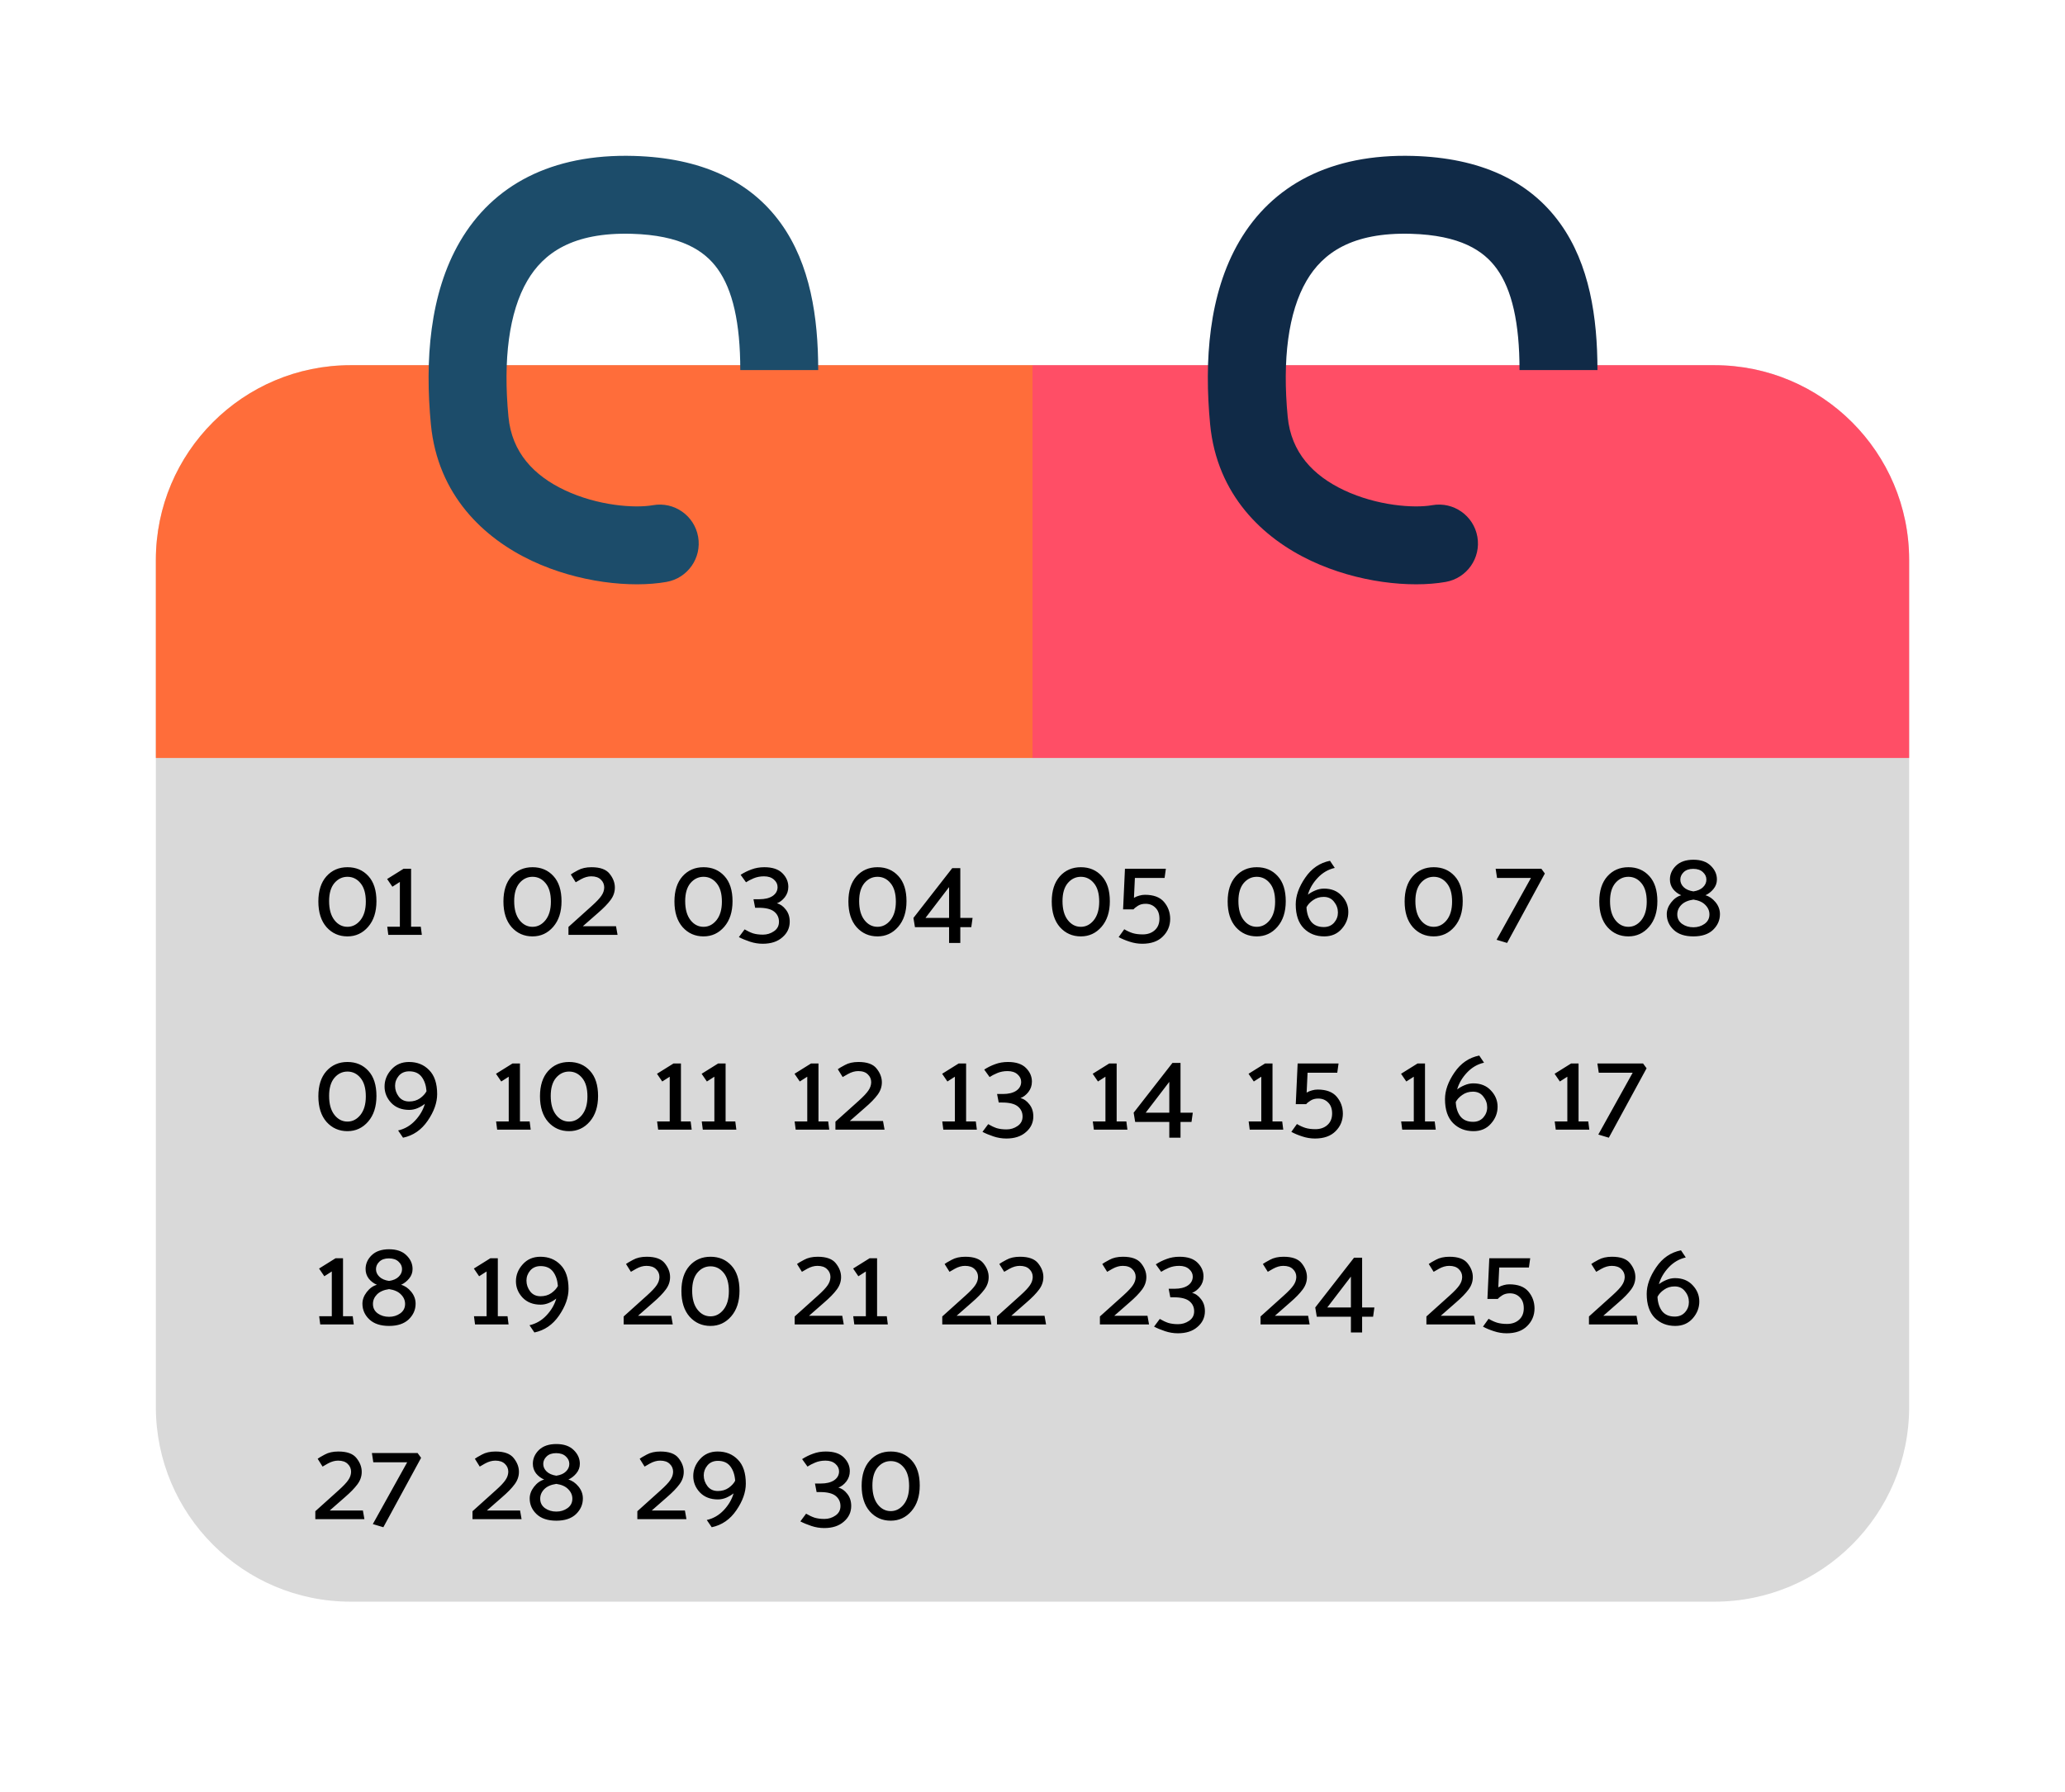 <svg width="53" height="46" viewBox="0 0 53 46" fill="none" xmlns="http://www.w3.org/2000/svg">
<g filter="url(#filter0_d_169_1311)">
<path d="M4 10.376C4 7.614 6.239 5.375 9 5.375H44C46.761 5.375 49 7.614 49 10.376V32.118C49 34.88 46.761 37.118 44 37.118H9C6.239 37.118 4 34.88 4 32.118V10.376Z" fill="#D9D9D9"/>
<path d="M4 10.376C4 7.614 6.239 5.375 9 5.375H26.5V15.459H4V10.376Z" fill="#FF6D3A"/>
<path d="M26.5 5.375H44C46.761 5.375 49 7.614 49 10.376V15.459H26.5V5.375Z" fill="#FF4E66"/>
<path d="M37.106 10.939C37.65 10.843 38.014 10.324 37.918 9.78C37.822 9.236 37.304 8.873 36.76 8.969L37.106 10.939ZM32.055 6.797L33.05 6.701L32.055 6.797ZM36.243 1.003L36.272 0.003L36.243 1.003ZM36.76 8.969C36.283 9.053 35.338 8.981 34.501 8.587C33.7 8.21 33.138 7.615 33.05 6.701L31.059 6.892C31.233 8.713 32.42 9.818 33.648 10.396C34.84 10.958 36.203 11.098 37.106 10.939L36.76 8.969ZM33.05 6.701C32.91 5.237 33.062 4.015 33.534 3.207C33.949 2.497 34.696 1.959 36.215 2.002L36.272 0.003C34.144 -0.058 32.649 0.758 31.807 2.198C31.022 3.542 30.904 5.269 31.059 6.892L33.05 6.701ZM36.215 2.002C37.475 2.038 38.08 2.431 38.419 2.904C38.804 3.439 39 4.284 39 5.5H41C41 4.149 40.798 2.787 40.044 1.737C39.245 0.624 37.971 0.052 36.272 0.003L36.215 2.002Z" fill="#102A47"/>
<path d="M17.106 10.939C17.65 10.843 18.014 10.324 17.918 9.78C17.822 9.236 17.304 8.873 16.76 8.969L17.106 10.939ZM12.055 6.797L13.05 6.701L12.055 6.797ZM16.243 1.003L16.272 0.003L16.243 1.003ZM16.76 8.969C16.283 9.053 15.338 8.981 14.501 8.587C13.7 8.21 13.137 7.615 13.05 6.701L11.059 6.892C11.233 8.713 12.421 9.818 13.649 10.396C14.84 10.958 16.203 11.098 17.106 10.939L16.76 8.969ZM13.05 6.701C12.91 5.237 13.062 4.015 13.534 3.207C13.949 2.497 14.696 1.959 16.215 2.002L16.272 0.003C14.144 -0.058 12.649 0.758 11.807 2.198C11.022 3.542 10.904 5.269 11.059 6.892L13.05 6.701ZM16.215 2.002C17.475 2.038 18.08 2.431 18.419 2.904C18.804 3.439 19 4.284 19 5.5H21C21 4.149 20.798 2.787 20.044 1.737C19.245 0.624 17.971 0.052 16.272 0.003L16.215 2.002Z" fill="#1C4C6A"/>
<path d="M8.171 19.142C8.171 18.868 8.24 18.653 8.378 18.497C8.518 18.341 8.698 18.263 8.918 18.263C9.138 18.263 9.317 18.339 9.455 18.491C9.593 18.641 9.662 18.856 9.662 19.136C9.662 19.41 9.591 19.629 9.449 19.793C9.307 19.957 9.13 20.039 8.918 20.039C8.702 20.039 8.523 19.96 8.381 19.802C8.241 19.642 8.171 19.422 8.171 19.142ZM8.447 19.133C8.447 19.341 8.492 19.503 8.582 19.619C8.672 19.735 8.784 19.793 8.918 19.793C9.048 19.793 9.159 19.736 9.251 19.622C9.343 19.506 9.389 19.348 9.389 19.148C9.389 18.94 9.344 18.782 9.254 18.674C9.164 18.564 9.052 18.509 8.918 18.509C8.786 18.509 8.674 18.563 8.582 18.671C8.492 18.779 8.447 18.933 8.447 19.133ZM10.827 20H9.966L9.939 19.79H10.263V18.641L10.071 18.764L9.936 18.566L10.359 18.302H10.551V19.79H10.8L10.827 20ZM12.921 19.142C12.921 18.868 12.99 18.653 13.128 18.497C13.268 18.341 13.448 18.263 13.668 18.263C13.888 18.263 14.067 18.339 14.205 18.491C14.343 18.641 14.412 18.856 14.412 19.136C14.412 19.41 14.341 19.629 14.199 19.793C14.057 19.957 13.88 20.039 13.668 20.039C13.452 20.039 13.273 19.96 13.131 19.802C12.991 19.642 12.921 19.422 12.921 19.142ZM13.197 19.133C13.197 19.341 13.242 19.503 13.332 19.619C13.422 19.735 13.534 19.793 13.668 19.793C13.798 19.793 13.909 19.736 14.001 19.622C14.093 19.506 14.139 19.348 14.139 19.148C14.139 18.94 14.094 18.782 14.004 18.674C13.914 18.564 13.802 18.509 13.668 18.509C13.536 18.509 13.424 18.563 13.332 18.671C13.242 18.779 13.197 18.933 13.197 19.133ZM15.181 18.263C15.403 18.263 15.558 18.319 15.646 18.431C15.736 18.543 15.781 18.661 15.781 18.785C15.781 18.901 15.744 19.008 15.67 19.106C15.598 19.204 15.49 19.315 15.346 19.439L14.959 19.778H15.811L15.85 20H14.59V19.796L15.19 19.256C15.31 19.148 15.392 19.061 15.436 18.995C15.482 18.929 15.506 18.859 15.508 18.785C15.508 18.703 15.479 18.635 15.421 18.581C15.365 18.525 15.283 18.497 15.175 18.497C15.089 18.497 15.001 18.522 14.911 18.572C14.823 18.622 14.778 18.648 14.776 18.65L14.65 18.449C14.678 18.427 14.739 18.391 14.833 18.341C14.927 18.289 15.043 18.263 15.181 18.263ZM17.31 19.142C17.31 18.868 17.379 18.653 17.517 18.497C17.657 18.341 17.837 18.263 18.057 18.263C18.277 18.263 18.456 18.339 18.594 18.491C18.732 18.641 18.801 18.856 18.801 19.136C18.801 19.41 18.73 19.629 18.588 19.793C18.446 19.957 18.269 20.039 18.057 20.039C17.841 20.039 17.662 19.96 17.52 19.802C17.38 19.642 17.31 19.422 17.31 19.142ZM17.586 19.133C17.586 19.341 17.631 19.503 17.721 19.619C17.811 19.735 17.923 19.793 18.057 19.793C18.187 19.793 18.298 19.736 18.39 19.622C18.482 19.506 18.528 19.348 18.528 19.148C18.528 18.94 18.483 18.782 18.393 18.674C18.303 18.564 18.191 18.509 18.057 18.509C17.925 18.509 17.813 18.563 17.721 18.671C17.631 18.779 17.586 18.933 17.586 19.133ZM19.618 18.263C19.824 18.263 19.978 18.314 20.08 18.416C20.182 18.518 20.233 18.635 20.233 18.767C20.233 18.867 20.203 18.956 20.143 19.034C20.083 19.11 20.015 19.162 19.939 19.19C20.025 19.21 20.101 19.263 20.167 19.349C20.235 19.433 20.269 19.537 20.269 19.661C20.269 19.821 20.206 19.955 20.08 20.063C19.956 20.173 19.788 20.228 19.576 20.228C19.464 20.228 19.354 20.21 19.246 20.174C19.138 20.138 19.044 20.099 18.964 20.057L19.111 19.859C19.185 19.903 19.257 19.937 19.327 19.961C19.399 19.983 19.484 19.994 19.582 19.994C19.686 19.994 19.78 19.965 19.864 19.907C19.95 19.849 19.993 19.768 19.993 19.664C19.993 19.556 19.952 19.469 19.87 19.403C19.788 19.337 19.655 19.304 19.471 19.304H19.381L19.339 19.085H19.489C19.633 19.085 19.747 19.057 19.831 19.001C19.915 18.943 19.957 18.867 19.957 18.773C19.957 18.699 19.926 18.635 19.864 18.581C19.802 18.525 19.717 18.497 19.609 18.497C19.511 18.497 19.422 18.514 19.342 18.548C19.262 18.582 19.197 18.616 19.147 18.65L19.009 18.458C19.095 18.402 19.188 18.356 19.288 18.32C19.388 18.282 19.498 18.263 19.618 18.263ZM21.775 19.142C21.775 18.868 21.844 18.653 21.982 18.497C22.122 18.341 22.302 18.263 22.522 18.263C22.742 18.263 22.921 18.339 23.059 18.491C23.197 18.641 23.266 18.856 23.266 19.136C23.266 19.41 23.195 19.629 23.053 19.793C22.911 19.957 22.734 20.039 22.522 20.039C22.306 20.039 22.127 19.96 21.985 19.802C21.845 19.642 21.775 19.422 21.775 19.142ZM22.051 19.133C22.051 19.341 22.096 19.503 22.186 19.619C22.276 19.735 22.388 19.793 22.522 19.793C22.652 19.793 22.763 19.736 22.855 19.622C22.947 19.506 22.993 19.348 22.993 19.148C22.993 18.94 22.948 18.782 22.858 18.674C22.768 18.564 22.656 18.509 22.522 18.509C22.39 18.509 22.278 18.563 22.186 18.671C22.096 18.779 22.051 18.933 22.051 19.133ZM24.929 19.802H24.647V20.207H24.359V19.802H23.483L23.444 19.565L24.44 18.287H24.647V19.565H24.962L24.929 19.802ZM23.753 19.565H24.359V18.773L23.753 19.565ZM26.994 19.142C26.994 18.868 27.063 18.653 27.201 18.497C27.341 18.341 27.521 18.263 27.741 18.263C27.961 18.263 28.14 18.339 28.278 18.491C28.416 18.641 28.485 18.856 28.485 19.136C28.485 19.41 28.414 19.629 28.272 19.793C28.13 19.957 27.953 20.039 27.741 20.039C27.525 20.039 27.346 19.96 27.204 19.802C27.064 19.642 26.994 19.422 26.994 19.142ZM27.27 19.133C27.27 19.341 27.315 19.503 27.405 19.619C27.495 19.735 27.607 19.793 27.741 19.793C27.871 19.793 27.982 19.736 28.074 19.622C28.166 19.506 28.212 19.348 28.212 19.148C28.212 18.94 28.167 18.782 28.077 18.674C27.987 18.564 27.875 18.509 27.741 18.509C27.609 18.509 27.497 18.563 27.405 18.671C27.315 18.779 27.27 18.933 27.27 19.133ZM28.825 19.346L28.873 18.302H29.923L29.89 18.539H29.128L29.104 19.049C29.148 19.023 29.194 19.004 29.242 18.992C29.29 18.978 29.338 18.971 29.386 18.971C29.608 18.971 29.771 19.032 29.875 19.154C29.979 19.276 30.032 19.42 30.034 19.586C30.034 19.766 29.971 19.918 29.845 20.042C29.721 20.166 29.545 20.228 29.317 20.228C29.207 20.228 29.098 20.21 28.99 20.174C28.884 20.14 28.791 20.101 28.711 20.057L28.855 19.856C28.929 19.9 29.001 19.933 29.071 19.955C29.143 19.977 29.229 19.988 29.329 19.988C29.455 19.988 29.558 19.952 29.638 19.88C29.718 19.808 29.758 19.71 29.758 19.586C29.758 19.464 29.724 19.37 29.656 19.304C29.59 19.236 29.505 19.202 29.401 19.202C29.325 19.202 29.26 19.219 29.206 19.253C29.152 19.287 29.114 19.318 29.092 19.346H28.825ZM31.509 19.142C31.509 18.868 31.578 18.653 31.716 18.497C31.856 18.341 32.036 18.263 32.256 18.263C32.476 18.263 32.655 18.339 32.793 18.491C32.931 18.641 33 18.856 33 19.136C33 19.41 32.929 19.629 32.787 19.793C32.645 19.957 32.468 20.039 32.256 20.039C32.04 20.039 31.861 19.96 31.719 19.802C31.579 19.642 31.509 19.422 31.509 19.142ZM31.785 19.133C31.785 19.341 31.83 19.503 31.92 19.619C32.01 19.735 32.122 19.793 32.256 19.793C32.386 19.793 32.497 19.736 32.589 19.622C32.681 19.506 32.727 19.348 32.727 19.148C32.727 18.94 32.682 18.782 32.592 18.674C32.502 18.564 32.39 18.509 32.256 18.509C32.124 18.509 32.012 18.563 31.92 18.671C31.83 18.779 31.785 18.933 31.785 19.133ZM34.606 19.412C34.606 19.574 34.549 19.719 34.435 19.847C34.323 19.975 34.174 20.039 33.988 20.039C33.776 20.039 33.601 19.97 33.463 19.832C33.325 19.692 33.256 19.487 33.256 19.217C33.256 18.997 33.337 18.769 33.499 18.533C33.661 18.295 33.873 18.15 34.135 18.098L34.258 18.281C34.09 18.319 33.944 18.404 33.82 18.536C33.696 18.668 33.612 18.812 33.568 18.968C33.622 18.926 33.685 18.89 33.757 18.86C33.831 18.828 33.906 18.812 33.982 18.812C34.172 18.812 34.323 18.873 34.435 18.995C34.549 19.115 34.606 19.254 34.606 19.412ZM34.339 19.427C34.339 19.325 34.306 19.233 34.24 19.151C34.176 19.067 34.087 19.025 33.973 19.025C33.869 19.025 33.778 19.053 33.7 19.109C33.622 19.163 33.566 19.224 33.532 19.292C33.54 19.444 33.58 19.567 33.652 19.661C33.726 19.753 33.834 19.799 33.976 19.799C34.086 19.799 34.174 19.762 34.24 19.688C34.306 19.612 34.339 19.525 34.339 19.427ZM36.051 19.142C36.051 18.868 36.12 18.653 36.258 18.497C36.398 18.341 36.578 18.263 36.798 18.263C37.018 18.263 37.197 18.339 37.335 18.491C37.473 18.641 37.542 18.856 37.542 19.136C37.542 19.41 37.471 19.629 37.329 19.793C37.187 19.957 37.01 20.039 36.798 20.039C36.582 20.039 36.403 19.96 36.261 19.802C36.121 19.642 36.051 19.422 36.051 19.142ZM36.327 19.133C36.327 19.341 36.372 19.503 36.462 19.619C36.552 19.735 36.664 19.793 36.798 19.793C36.928 19.793 37.039 19.736 37.131 19.622C37.223 19.506 37.269 19.348 37.269 19.148C37.269 18.94 37.224 18.782 37.134 18.674C37.044 18.564 36.932 18.509 36.798 18.509C36.666 18.509 36.554 18.563 36.462 18.671C36.372 18.779 36.327 18.933 36.327 19.133ZM38.411 20.126L39.293 18.539H38.423L38.387 18.302H39.56L39.65 18.425L38.681 20.207L38.411 20.126ZM41.047 19.142C41.047 18.868 41.116 18.653 41.254 18.497C41.394 18.341 41.574 18.263 41.794 18.263C42.014 18.263 42.193 18.339 42.331 18.491C42.469 18.641 42.538 18.856 42.538 19.136C42.538 19.41 42.467 19.629 42.325 19.793C42.183 19.957 42.006 20.039 41.794 20.039C41.578 20.039 41.399 19.96 41.257 19.802C41.117 19.642 41.047 19.422 41.047 19.142ZM41.323 19.133C41.323 19.341 41.368 19.503 41.458 19.619C41.548 19.735 41.66 19.793 41.794 19.793C41.924 19.793 42.035 19.736 42.127 19.622C42.219 19.506 42.265 19.348 42.265 19.148C42.265 18.94 42.22 18.782 42.13 18.674C42.04 18.564 41.928 18.509 41.794 18.509C41.662 18.509 41.55 18.563 41.458 18.671C41.368 18.779 41.323 18.933 41.323 19.133ZM44.144 19.469C44.144 19.623 44.085 19.757 43.967 19.871C43.849 19.983 43.681 20.039 43.463 20.039C43.243 20.039 43.074 19.983 42.956 19.871C42.838 19.759 42.779 19.625 42.779 19.469C42.779 19.365 42.816 19.265 42.89 19.169C42.966 19.071 43.053 19.009 43.151 18.983C43.067 18.947 42.997 18.894 42.941 18.824C42.887 18.752 42.86 18.67 42.86 18.578C42.86 18.444 42.912 18.326 43.016 18.224C43.122 18.122 43.271 18.071 43.463 18.071C43.655 18.071 43.803 18.122 43.907 18.224C44.013 18.326 44.066 18.444 44.066 18.578C44.066 18.67 44.036 18.752 43.976 18.824C43.918 18.894 43.85 18.947 43.772 18.983C43.868 19.009 43.954 19.068 44.03 19.16C44.106 19.252 44.144 19.355 44.144 19.469ZM43.127 18.581C43.127 18.655 43.156 18.72 43.214 18.776C43.272 18.832 43.355 18.868 43.463 18.884C43.571 18.868 43.653 18.832 43.709 18.776C43.767 18.72 43.796 18.655 43.796 18.581C43.796 18.507 43.766 18.443 43.706 18.389C43.648 18.333 43.565 18.305 43.457 18.305C43.353 18.305 43.272 18.333 43.214 18.389C43.156 18.445 43.127 18.509 43.127 18.581ZM43.049 19.475C43.049 19.577 43.09 19.658 43.172 19.718C43.254 19.776 43.351 19.805 43.463 19.805C43.571 19.805 43.666 19.776 43.748 19.718C43.832 19.658 43.874 19.577 43.874 19.475C43.874 19.383 43.839 19.302 43.769 19.232C43.701 19.16 43.599 19.114 43.463 19.094C43.325 19.114 43.221 19.16 43.151 19.232C43.083 19.302 43.049 19.383 43.049 19.475ZM8.171 24.142C8.171 23.868 8.24 23.653 8.378 23.497C8.518 23.341 8.698 23.263 8.918 23.263C9.138 23.263 9.317 23.339 9.455 23.491C9.593 23.641 9.662 23.856 9.662 24.136C9.662 24.41 9.591 24.629 9.449 24.793C9.307 24.957 9.13 25.039 8.918 25.039C8.702 25.039 8.523 24.96 8.381 24.802C8.241 24.642 8.171 24.422 8.171 24.142ZM8.447 24.133C8.447 24.341 8.492 24.503 8.582 24.619C8.672 24.735 8.784 24.793 8.918 24.793C9.048 24.793 9.159 24.736 9.251 24.622C9.343 24.506 9.389 24.348 9.389 24.148C9.389 23.94 9.344 23.782 9.254 23.674C9.164 23.564 9.052 23.509 8.918 23.509C8.786 23.509 8.674 23.563 8.582 23.671C8.492 23.779 8.447 23.933 8.447 24.133ZM9.87 23.893C9.87 23.731 9.928 23.586 10.044 23.458C10.16 23.328 10.311 23.263 10.497 23.263C10.709 23.263 10.882 23.333 11.016 23.473C11.152 23.611 11.22 23.816 11.22 24.088C11.22 24.308 11.139 24.536 10.977 24.772C10.815 25.008 10.604 25.153 10.344 25.207L10.218 25.021C10.386 24.983 10.531 24.899 10.653 24.769C10.777 24.637 10.861 24.493 10.905 24.337C10.853 24.379 10.791 24.416 10.719 24.448C10.649 24.478 10.577 24.493 10.503 24.493C10.311 24.493 10.157 24.433 10.041 24.313C9.927 24.191 9.87 24.051 9.87 23.893ZM10.14 23.875C10.14 23.977 10.172 24.07 10.236 24.154C10.3 24.236 10.389 24.277 10.503 24.277C10.609 24.277 10.701 24.25 10.779 24.196C10.857 24.14 10.913 24.079 10.947 24.013C10.935 23.861 10.893 23.738 10.821 23.644C10.749 23.55 10.643 23.503 10.503 23.503C10.391 23.503 10.302 23.541 10.236 23.617C10.172 23.693 10.14 23.779 10.14 23.875ZM13.621 25H12.76L12.733 24.79H13.057V23.641L12.865 23.764L12.73 23.566L13.153 23.302H13.345V24.79H13.594L13.621 25ZM13.859 24.142C13.859 23.868 13.928 23.653 14.066 23.497C14.206 23.341 14.386 23.263 14.606 23.263C14.826 23.263 15.005 23.339 15.143 23.491C15.281 23.641 15.35 23.856 15.35 24.136C15.35 24.41 15.279 24.629 15.137 24.793C14.995 24.957 14.818 25.039 14.606 25.039C14.39 25.039 14.211 24.96 14.069 24.802C13.929 24.642 13.859 24.422 13.859 24.142ZM14.135 24.133C14.135 24.341 14.18 24.503 14.27 24.619C14.36 24.735 14.472 24.793 14.606 24.793C14.736 24.793 14.847 24.736 14.939 24.622C15.031 24.506 15.077 24.348 15.077 24.148C15.077 23.94 15.032 23.782 14.942 23.674C14.852 23.564 14.74 23.509 14.606 23.509C14.474 23.509 14.362 23.563 14.27 23.671C14.18 23.779 14.135 23.933 14.135 24.133ZM17.753 25H16.892L16.865 24.79H17.189V23.641L16.997 23.764L16.862 23.566L17.285 23.302H17.477V24.79H17.726L17.753 25ZM18.899 25H18.038L18.011 24.79H18.335V23.641L18.143 23.764L18.008 23.566L18.431 23.302H18.623V24.79H18.872L18.899 25ZM21.283 25H20.422L20.395 24.79H20.719V23.641L20.527 23.764L20.392 23.566L20.815 23.302H21.007V24.79H21.256L21.283 25ZM22.034 23.263C22.256 23.263 22.41 23.319 22.498 23.431C22.588 23.543 22.634 23.661 22.634 23.785C22.634 23.901 22.596 24.008 22.523 24.106C22.451 24.204 22.343 24.315 22.198 24.439L21.811 24.778H22.663L22.703 25H21.442V24.796L22.043 24.256C22.163 24.148 22.244 24.061 22.288 23.995C22.334 23.929 22.358 23.859 22.36 23.785C22.36 23.703 22.331 23.635 22.273 23.581C22.218 23.525 22.136 23.497 22.027 23.497C21.942 23.497 21.854 23.522 21.764 23.572C21.675 23.622 21.631 23.648 21.628 23.65L21.503 23.449C21.53 23.427 21.591 23.391 21.686 23.341C21.779 23.289 21.895 23.263 22.034 23.263ZM25.072 25H24.211L24.184 24.79H24.508V23.641L24.316 23.764L24.181 23.566L24.604 23.302H24.796V24.79H25.045L25.072 25ZM25.87 23.263C26.076 23.263 26.23 23.314 26.332 23.416C26.434 23.518 26.485 23.635 26.485 23.767C26.485 23.867 26.455 23.956 26.395 24.034C26.335 24.11 26.267 24.162 26.191 24.19C26.277 24.21 26.353 24.263 26.419 24.349C26.487 24.433 26.521 24.537 26.521 24.661C26.521 24.821 26.458 24.955 26.332 25.063C26.208 25.173 26.04 25.228 25.828 25.228C25.716 25.228 25.606 25.21 25.498 25.174C25.39 25.138 25.296 25.099 25.216 25.057L25.363 24.859C25.437 24.903 25.509 24.937 25.579 24.961C25.651 24.983 25.736 24.994 25.834 24.994C25.938 24.994 26.032 24.965 26.116 24.907C26.202 24.849 26.245 24.768 26.245 24.664C26.245 24.556 26.204 24.469 26.122 24.403C26.04 24.337 25.907 24.304 25.723 24.304H25.633L25.591 24.085H25.741C25.885 24.085 25.999 24.057 26.083 24.001C26.167 23.943 26.209 23.867 26.209 23.773C26.209 23.699 26.178 23.635 26.116 23.581C26.054 23.525 25.969 23.497 25.861 23.497C25.763 23.497 25.674 23.514 25.594 23.548C25.514 23.582 25.449 23.616 25.399 23.65L25.261 23.458C25.347 23.402 25.44 23.356 25.54 23.32C25.64 23.282 25.75 23.263 25.87 23.263ZM28.936 25H28.075L28.048 24.79H28.372V23.641L28.18 23.764L28.045 23.566L28.468 23.302H28.66V24.79H28.909L28.936 25ZM30.581 24.802H30.299V25.207H30.011V24.802H29.135L29.096 24.565L30.092 23.287H30.299V24.565H30.614L30.581 24.802ZM29.405 24.565H30.011V23.773L29.405 24.565ZM32.936 25H32.075L32.048 24.79H32.372V23.641L32.18 23.764L32.045 23.566L32.468 23.302H32.66V24.79H32.909L32.936 25ZM33.257 24.346L33.305 23.302H34.355L34.322 23.539H33.56L33.536 24.049C33.58 24.023 33.626 24.004 33.674 23.992C33.722 23.978 33.77 23.971 33.818 23.971C34.04 23.971 34.203 24.032 34.307 24.154C34.411 24.276 34.464 24.42 34.466 24.586C34.466 24.766 34.403 24.918 34.277 25.042C34.153 25.166 33.977 25.228 33.749 25.228C33.639 25.228 33.53 25.21 33.422 25.174C33.316 25.14 33.223 25.101 33.143 25.057L33.287 24.856C33.361 24.9 33.433 24.933 33.503 24.955C33.575 24.977 33.661 24.988 33.761 24.988C33.887 24.988 33.99 24.952 34.07 24.88C34.15 24.808 34.19 24.71 34.19 24.586C34.19 24.464 34.156 24.37 34.088 24.304C34.022 24.236 33.937 24.202 33.833 24.202C33.757 24.202 33.692 24.219 33.638 24.253C33.584 24.287 33.546 24.318 33.524 24.346H33.257ZM36.85 25H35.989L35.962 24.79H36.286V23.641L36.094 23.764L35.959 23.566L36.382 23.302H36.574V24.79H36.823L36.85 25ZM38.437 24.412C38.437 24.574 38.38 24.719 38.266 24.847C38.154 24.975 38.005 25.039 37.819 25.039C37.607 25.039 37.432 24.97 37.294 24.832C37.156 24.692 37.087 24.487 37.087 24.217C37.087 23.997 37.168 23.769 37.33 23.533C37.492 23.295 37.704 23.15 37.966 23.098L38.089 23.281C37.921 23.319 37.775 23.404 37.651 23.536C37.527 23.668 37.443 23.812 37.399 23.968C37.453 23.926 37.516 23.89 37.588 23.86C37.662 23.828 37.737 23.812 37.813 23.812C38.003 23.812 38.154 23.873 38.266 23.995C38.38 24.115 38.437 24.254 38.437 24.412ZM38.17 24.427C38.17 24.325 38.137 24.233 38.071 24.151C38.007 24.067 37.918 24.025 37.804 24.025C37.7 24.025 37.609 24.053 37.531 24.109C37.453 24.163 37.397 24.224 37.363 24.292C37.371 24.444 37.411 24.567 37.483 24.661C37.557 24.753 37.665 24.799 37.807 24.799C37.917 24.799 38.005 24.762 38.071 24.688C38.137 24.612 38.17 24.525 38.17 24.427ZM40.791 25H39.93L39.903 24.79H40.227V23.641L40.035 23.764L39.9 23.566L40.323 23.302H40.515V24.79H40.764L40.791 25ZM41.022 25.126L41.904 23.539H41.034L40.998 23.302H42.171L42.261 23.425L41.292 25.207L41.022 25.126ZM9.08 30H8.219L8.192 29.79H8.516V28.641L8.324 28.764L8.189 28.566L8.612 28.302H8.804V29.79H9.053L9.08 30ZM10.667 29.469C10.667 29.623 10.608 29.757 10.49 29.871C10.372 29.983 10.204 30.039 9.986 30.039C9.766 30.039 9.597 29.983 9.479 29.871C9.361 29.759 9.302 29.625 9.302 29.469C9.302 29.365 9.339 29.265 9.413 29.169C9.489 29.071 9.576 29.009 9.674 28.983C9.59 28.947 9.52 28.894 9.464 28.824C9.41 28.752 9.383 28.67 9.383 28.578C9.383 28.444 9.435 28.326 9.539 28.224C9.645 28.122 9.794 28.071 9.986 28.071C10.178 28.071 10.326 28.122 10.43 28.224C10.536 28.326 10.589 28.444 10.589 28.578C10.589 28.67 10.559 28.752 10.499 28.824C10.441 28.894 10.373 28.947 10.295 28.983C10.391 29.009 10.477 29.068 10.553 29.16C10.629 29.252 10.667 29.355 10.667 29.469ZM9.65 28.581C9.65 28.655 9.679 28.72 9.737 28.776C9.795 28.832 9.878 28.868 9.986 28.884C10.094 28.868 10.176 28.832 10.232 28.776C10.29 28.72 10.319 28.655 10.319 28.581C10.319 28.507 10.289 28.443 10.229 28.389C10.171 28.333 10.088 28.305 9.98 28.305C9.876 28.305 9.795 28.333 9.737 28.389C9.679 28.445 9.65 28.509 9.65 28.581ZM9.572 29.475C9.572 29.577 9.613 29.658 9.695 29.718C9.777 29.776 9.874 29.805 9.986 29.805C10.094 29.805 10.189 29.776 10.271 29.718C10.355 29.658 10.397 29.577 10.397 29.475C10.397 29.383 10.362 29.302 10.292 29.232C10.224 29.16 10.122 29.114 9.986 29.094C9.848 29.114 9.744 29.16 9.674 29.232C9.606 29.302 9.572 29.383 9.572 29.475ZM13.053 30H12.192L12.165 29.79H12.489V28.641L12.297 28.764L12.162 28.566L12.585 28.302H12.777V29.79H13.026L13.053 30ZM13.242 28.893C13.242 28.731 13.3 28.586 13.416 28.458C13.532 28.328 13.683 28.263 13.869 28.263C14.081 28.263 14.254 28.333 14.388 28.473C14.524 28.611 14.592 28.816 14.592 29.088C14.592 29.308 14.511 29.536 14.349 29.772C14.187 30.008 13.976 30.153 13.716 30.207L13.59 30.021C13.758 29.983 13.903 29.899 14.025 29.769C14.149 29.637 14.233 29.493 14.277 29.337C14.225 29.379 14.163 29.416 14.091 29.448C14.021 29.478 13.949 29.493 13.875 29.493C13.683 29.493 13.529 29.433 13.413 29.313C13.299 29.191 13.242 29.051 13.242 28.893ZM13.512 28.875C13.512 28.977 13.544 29.07 13.608 29.154C13.672 29.236 13.761 29.277 13.875 29.277C13.981 29.277 14.073 29.25 14.151 29.196C14.229 29.14 14.285 29.079 14.319 29.013C14.307 28.861 14.265 28.738 14.193 28.644C14.121 28.55 14.015 28.503 13.875 28.503C13.763 28.503 13.674 28.541 13.608 28.617C13.544 28.693 13.512 28.779 13.512 28.875ZM16.598 28.263C16.82 28.263 16.975 28.319 17.063 28.431C17.153 28.543 17.198 28.661 17.198 28.785C17.198 28.901 17.161 29.008 17.087 29.106C17.015 29.204 16.907 29.315 16.763 29.439L16.376 29.778H17.228L17.267 30H16.007V29.796L16.607 29.256C16.727 29.148 16.809 29.061 16.853 28.995C16.899 28.929 16.923 28.859 16.925 28.785C16.925 28.703 16.896 28.635 16.838 28.581C16.782 28.525 16.7 28.497 16.592 28.497C16.506 28.497 16.418 28.522 16.328 28.572C16.24 28.622 16.195 28.648 16.193 28.65L16.067 28.449C16.095 28.427 16.156 28.391 16.25 28.341C16.344 28.289 16.46 28.263 16.598 28.263ZM17.489 29.142C17.489 28.868 17.558 28.653 17.696 28.497C17.836 28.341 18.016 28.263 18.236 28.263C18.456 28.263 18.635 28.339 18.773 28.491C18.911 28.641 18.98 28.856 18.98 29.136C18.98 29.41 18.909 29.629 18.767 29.793C18.625 29.957 18.448 30.039 18.236 30.039C18.02 30.039 17.841 29.96 17.699 29.802C17.559 29.642 17.489 29.422 17.489 29.142ZM17.765 29.133C17.765 29.341 17.81 29.503 17.9 29.619C17.99 29.735 18.102 29.793 18.236 29.793C18.366 29.793 18.477 29.736 18.569 29.622C18.661 29.506 18.707 29.348 18.707 29.148C18.707 28.94 18.662 28.782 18.572 28.674C18.482 28.564 18.37 28.509 18.236 28.509C18.104 28.509 17.992 28.563 17.9 28.671C17.81 28.779 17.765 28.933 17.765 29.133ZM20.987 28.263C21.209 28.263 21.364 28.319 21.452 28.431C21.542 28.543 21.587 28.661 21.587 28.785C21.587 28.901 21.55 29.008 21.476 29.106C21.404 29.204 21.296 29.315 21.152 29.439L20.765 29.778H21.617L21.656 30H20.396V29.796L20.996 29.256C21.116 29.148 21.198 29.061 21.242 28.995C21.288 28.929 21.312 28.859 21.314 28.785C21.314 28.703 21.285 28.635 21.227 28.581C21.171 28.525 21.089 28.497 20.981 28.497C20.895 28.497 20.807 28.522 20.717 28.572C20.629 28.622 20.584 28.648 20.582 28.65L20.456 28.449C20.484 28.427 20.545 28.391 20.639 28.341C20.733 28.289 20.849 28.263 20.987 28.263ZM22.787 30H21.926L21.899 29.79H22.223V28.641L22.031 28.764L21.896 28.566L22.319 28.302H22.511V29.79H22.76L22.787 30ZM24.775 28.263C24.997 28.263 25.152 28.319 25.24 28.431C25.33 28.543 25.375 28.661 25.375 28.785C25.375 28.901 25.338 29.008 25.264 29.106C25.192 29.204 25.084 29.315 24.94 29.439L24.553 29.778H25.405L25.444 30H24.184V29.796L24.784 29.256C24.904 29.148 24.986 29.061 25.03 28.995C25.076 28.929 25.1 28.859 25.102 28.785C25.102 28.703 25.073 28.635 25.015 28.581C24.959 28.525 24.877 28.497 24.769 28.497C24.683 28.497 24.595 28.522 24.505 28.572C24.417 28.622 24.372 28.648 24.37 28.65L24.244 28.449C24.272 28.427 24.333 28.391 24.427 28.341C24.521 28.289 24.637 28.263 24.775 28.263ZM26.179 28.263C26.401 28.263 26.556 28.319 26.644 28.431C26.734 28.543 26.779 28.661 26.779 28.785C26.779 28.901 26.742 29.008 26.668 29.106C26.596 29.204 26.488 29.315 26.344 29.439L25.957 29.778H26.809L26.848 30H25.588V29.796L26.188 29.256C26.308 29.148 26.39 29.061 26.434 28.995C26.48 28.929 26.504 28.859 26.506 28.785C26.506 28.703 26.477 28.635 26.419 28.581C26.363 28.525 26.281 28.497 26.173 28.497C26.087 28.497 25.999 28.522 25.909 28.572C25.821 28.622 25.776 28.648 25.774 28.65L25.648 28.449C25.676 28.427 25.737 28.391 25.831 28.341C25.925 28.289 26.041 28.263 26.179 28.263ZM28.822 28.263C29.044 28.263 29.198 28.319 29.287 28.431C29.377 28.543 29.422 28.661 29.422 28.785C29.422 28.901 29.384 29.008 29.311 29.106C29.238 29.204 29.131 29.315 28.986 29.439L28.599 29.778H29.451L29.491 30H28.23V29.796L28.831 29.256C28.951 29.148 29.032 29.061 29.076 28.995C29.122 28.929 29.146 28.859 29.148 28.785C29.148 28.703 29.119 28.635 29.061 28.581C29.006 28.525 28.924 28.497 28.816 28.497C28.73 28.497 28.642 28.522 28.552 28.572C28.463 28.622 28.419 28.648 28.416 28.65L28.291 28.449C28.319 28.427 28.38 28.391 28.474 28.341C28.567 28.289 28.683 28.263 28.822 28.263ZM30.274 28.263C30.48 28.263 30.634 28.314 30.736 28.416C30.838 28.518 30.889 28.635 30.889 28.767C30.889 28.867 30.859 28.956 30.799 29.034C30.739 29.11 30.671 29.162 30.595 29.19C30.681 29.21 30.757 29.263 30.823 29.349C30.891 29.433 30.925 29.537 30.925 29.661C30.925 29.821 30.862 29.955 30.736 30.063C30.612 30.173 30.444 30.228 30.232 30.228C30.12 30.228 30.01 30.21 29.902 30.174C29.794 30.138 29.7 30.099 29.62 30.057L29.767 29.859C29.841 29.903 29.913 29.937 29.983 29.961C30.055 29.983 30.14 29.994 30.238 29.994C30.342 29.994 30.436 29.965 30.52 29.907C30.606 29.849 30.649 29.768 30.649 29.664C30.649 29.556 30.608 29.469 30.526 29.403C30.444 29.337 30.311 29.304 30.127 29.304H30.037L29.995 29.085H30.145C30.289 29.085 30.403 29.057 30.487 29.001C30.571 28.943 30.613 28.867 30.613 28.773C30.613 28.699 30.582 28.635 30.52 28.581C30.458 28.525 30.373 28.497 30.265 28.497C30.167 28.497 30.078 28.514 29.998 28.548C29.918 28.582 29.853 28.616 29.803 28.65L29.665 28.458C29.751 28.402 29.844 28.356 29.944 28.32C30.044 28.282 30.154 28.263 30.274 28.263ZM32.944 28.263C33.166 28.263 33.321 28.319 33.409 28.431C33.499 28.543 33.544 28.661 33.544 28.785C33.544 28.901 33.507 29.008 33.433 29.106C33.361 29.204 33.253 29.315 33.109 29.439L32.722 29.778H33.574L33.613 30H32.353V29.796L32.953 29.256C33.073 29.148 33.155 29.061 33.199 28.995C33.245 28.929 33.269 28.859 33.271 28.785C33.271 28.703 33.242 28.635 33.184 28.581C33.128 28.525 33.046 28.497 32.938 28.497C32.852 28.497 32.764 28.522 32.674 28.572C32.586 28.622 32.541 28.648 32.539 28.65L32.413 28.449C32.441 28.427 32.502 28.391 32.596 28.341C32.69 28.289 32.806 28.263 32.944 28.263ZM35.242 29.802H34.96V30.207H34.672V29.802H33.796L33.757 29.565L34.753 28.287H34.96V29.565H35.275L35.242 29.802ZM34.066 29.565H34.672V28.773L34.066 29.565ZM37.201 28.263C37.423 28.263 37.578 28.319 37.666 28.431C37.756 28.543 37.801 28.661 37.801 28.785C37.801 28.901 37.764 29.008 37.69 29.106C37.618 29.204 37.51 29.315 37.366 29.439L36.979 29.778H37.831L37.87 30H36.61V29.796L37.21 29.256C37.33 29.148 37.412 29.061 37.456 28.995C37.502 28.929 37.526 28.859 37.528 28.785C37.528 28.703 37.499 28.635 37.441 28.581C37.385 28.525 37.303 28.497 37.195 28.497C37.109 28.497 37.021 28.522 36.931 28.572C36.843 28.622 36.798 28.648 36.796 28.65L36.67 28.449C36.698 28.427 36.759 28.391 36.853 28.341C36.947 28.289 37.063 28.263 37.201 28.263ZM38.176 29.346L38.224 28.302H39.274L39.241 28.539H38.479L38.455 29.049C38.499 29.023 38.545 29.004 38.593 28.992C38.641 28.978 38.689 28.971 38.737 28.971C38.959 28.971 39.122 29.032 39.226 29.154C39.33 29.276 39.383 29.42 39.385 29.586C39.385 29.766 39.322 29.918 39.196 30.042C39.072 30.166 38.896 30.228 38.668 30.228C38.558 30.228 38.449 30.21 38.341 30.174C38.235 30.14 38.142 30.101 38.062 30.057L38.206 29.856C38.28 29.9 38.352 29.933 38.422 29.955C38.494 29.977 38.58 29.988 38.68 29.988C38.806 29.988 38.909 29.952 38.989 29.88C39.069 29.808 39.109 29.71 39.109 29.586C39.109 29.464 39.075 29.37 39.007 29.304C38.941 29.236 38.856 29.202 38.752 29.202C38.676 29.202 38.611 29.219 38.557 29.253C38.503 29.287 38.465 29.318 38.443 29.346H38.176ZM41.373 28.263C41.595 28.263 41.75 28.319 41.838 28.431C41.928 28.543 41.973 28.661 41.973 28.785C41.973 28.901 41.936 29.008 41.862 29.106C41.79 29.204 41.682 29.315 41.538 29.439L41.151 29.778H42.003L42.042 30H40.782V29.796L41.382 29.256C41.502 29.148 41.584 29.061 41.628 28.995C41.674 28.929 41.698 28.859 41.7 28.785C41.7 28.703 41.671 28.635 41.613 28.581C41.557 28.525 41.475 28.497 41.367 28.497C41.281 28.497 41.193 28.522 41.103 28.572C41.015 28.622 40.97 28.648 40.968 28.65L40.842 28.449C40.87 28.427 40.931 28.391 41.025 28.341C41.119 28.289 41.235 28.263 41.373 28.263ZM43.614 29.412C43.614 29.574 43.557 29.719 43.444 29.847C43.331 29.975 43.182 30.039 42.996 30.039C42.785 30.039 42.609 29.97 42.471 29.832C42.334 29.692 42.264 29.487 42.264 29.217C42.264 28.997 42.346 28.769 42.508 28.533C42.669 28.295 42.882 28.15 43.144 28.098L43.267 28.281C43.099 28.319 42.953 28.404 42.828 28.536C42.705 28.668 42.62 28.812 42.577 28.968C42.63 28.926 42.694 28.89 42.766 28.86C42.84 28.828 42.914 28.812 42.99 28.812C43.181 28.812 43.331 28.873 43.444 28.995C43.557 29.115 43.614 29.254 43.614 29.412ZM43.347 29.427C43.347 29.325 43.315 29.233 43.248 29.151C43.184 29.067 43.096 29.025 42.981 29.025C42.877 29.025 42.786 29.053 42.709 29.109C42.63 29.163 42.575 29.224 42.541 29.292C42.548 29.444 42.589 29.567 42.66 29.661C42.734 29.753 42.843 29.799 42.984 29.799C43.094 29.799 43.182 29.762 43.248 29.688C43.315 29.612 43.347 29.525 43.347 29.427ZM8.684 33.263C8.906 33.263 9.061 33.319 9.149 33.431C9.239 33.543 9.284 33.661 9.284 33.785C9.284 33.901 9.247 34.008 9.173 34.106C9.101 34.204 8.993 34.315 8.849 34.439L8.462 34.778H9.314L9.353 35H8.093V34.796L8.693 34.256C8.813 34.148 8.895 34.061 8.939 33.995C8.985 33.929 9.009 33.859 9.011 33.785C9.011 33.703 8.982 33.635 8.924 33.581C8.868 33.525 8.786 33.497 8.678 33.497C8.592 33.497 8.504 33.522 8.414 33.572C8.326 33.622 8.281 33.648 8.279 33.65L8.153 33.449C8.181 33.427 8.242 33.391 8.336 33.341C8.43 33.289 8.546 33.263 8.684 33.263ZM9.569 35.126L10.451 33.539H9.581L9.545 33.302H10.718L10.808 33.425L9.839 35.207L9.569 35.126ZM12.719 33.263C12.941 33.263 13.095 33.319 13.184 33.431C13.274 33.543 13.319 33.661 13.319 33.785C13.319 33.901 13.281 34.008 13.207 34.106C13.136 34.204 13.027 34.315 12.883 34.439L12.496 34.778H13.348L13.387 35H12.127V34.796L12.727 34.256C12.848 34.148 12.93 34.061 12.973 33.995C13.02 33.929 13.043 33.859 13.046 33.785C13.046 33.703 13.017 33.635 12.959 33.581C12.902 33.525 12.82 33.497 12.713 33.497C12.627 33.497 12.539 33.522 12.448 33.572C12.361 33.622 12.316 33.648 12.313 33.65L12.188 33.449C12.216 33.427 12.277 33.391 12.37 33.341C12.464 33.289 12.581 33.263 12.719 33.263ZM14.96 34.469C14.96 34.623 14.901 34.757 14.783 34.871C14.665 34.983 14.497 35.039 14.279 35.039C14.059 35.039 13.89 34.983 13.772 34.871C13.654 34.759 13.595 34.625 13.595 34.469C13.595 34.365 13.632 34.265 13.706 34.169C13.782 34.071 13.869 34.009 13.967 33.983C13.883 33.947 13.813 33.894 13.757 33.824C13.703 33.752 13.676 33.67 13.676 33.578C13.676 33.444 13.728 33.326 13.832 33.224C13.938 33.122 14.087 33.071 14.279 33.071C14.471 33.071 14.619 33.122 14.723 33.224C14.829 33.326 14.882 33.444 14.882 33.578C14.882 33.67 14.852 33.752 14.792 33.824C14.734 33.894 14.666 33.947 14.588 33.983C14.684 34.009 14.77 34.068 14.846 34.16C14.922 34.252 14.96 34.355 14.96 34.469ZM13.943 33.581C13.943 33.655 13.972 33.72 14.03 33.776C14.088 33.832 14.171 33.868 14.279 33.884C14.387 33.868 14.469 33.832 14.525 33.776C14.583 33.72 14.612 33.655 14.612 33.581C14.612 33.507 14.582 33.443 14.522 33.389C14.464 33.333 14.381 33.305 14.273 33.305C14.169 33.305 14.088 33.333 14.03 33.389C13.972 33.445 13.943 33.509 13.943 33.581ZM13.865 34.475C13.865 34.577 13.906 34.658 13.988 34.718C14.07 34.776 14.167 34.805 14.279 34.805C14.387 34.805 14.482 34.776 14.564 34.718C14.648 34.658 14.69 34.577 14.69 34.475C14.69 34.383 14.655 34.302 14.585 34.232C14.517 34.16 14.415 34.114 14.279 34.094C14.141 34.114 14.037 34.16 13.967 34.232C13.899 34.302 13.865 34.383 13.865 34.475ZM16.949 33.263C17.171 33.263 17.326 33.319 17.414 33.431C17.504 33.543 17.549 33.661 17.549 33.785C17.549 33.901 17.512 34.008 17.438 34.106C17.366 34.204 17.258 34.315 17.114 34.439L16.727 34.778H17.579L17.618 35H16.358V34.796L16.958 34.256C17.078 34.148 17.16 34.061 17.204 33.995C17.25 33.929 17.274 33.859 17.276 33.785C17.276 33.703 17.247 33.635 17.189 33.581C17.133 33.525 17.051 33.497 16.943 33.497C16.857 33.497 16.769 33.522 16.679 33.572C16.591 33.622 16.546 33.648 16.544 33.65L16.418 33.449C16.446 33.427 16.507 33.391 16.601 33.341C16.695 33.289 16.811 33.263 16.949 33.263ZM17.793 33.893C17.793 33.731 17.851 33.586 17.966 33.458C18.082 33.328 18.233 33.263 18.419 33.263C18.631 33.263 18.805 33.333 18.939 33.473C19.075 33.611 19.142 33.816 19.142 34.088C19.142 34.308 19.061 34.536 18.899 34.772C18.738 35.008 18.526 35.153 18.267 35.207L18.14 35.021C18.308 34.983 18.453 34.899 18.576 34.769C18.7 34.637 18.784 34.493 18.828 34.337C18.776 34.379 18.713 34.416 18.642 34.448C18.572 34.478 18.5 34.493 18.425 34.493C18.233 34.493 18.079 34.433 17.963 34.313C17.849 34.191 17.793 34.051 17.793 33.893ZM18.062 33.875C18.062 33.977 18.095 34.07 18.159 34.154C18.223 34.236 18.311 34.277 18.425 34.277C18.532 34.277 18.623 34.25 18.701 34.196C18.779 34.14 18.835 34.079 18.869 34.013C18.858 33.861 18.816 33.738 18.744 33.644C18.672 33.55 18.566 33.503 18.425 33.503C18.314 33.503 18.224 33.541 18.159 33.617C18.095 33.693 18.062 33.779 18.062 33.875ZM21.196 33.263C21.402 33.263 21.556 33.314 21.658 33.416C21.76 33.518 21.811 33.635 21.811 33.767C21.811 33.867 21.781 33.956 21.721 34.034C21.661 34.11 21.593 34.162 21.517 34.19C21.603 34.21 21.679 34.263 21.745 34.349C21.813 34.433 21.847 34.537 21.847 34.661C21.847 34.821 21.784 34.955 21.658 35.063C21.534 35.173 21.366 35.228 21.154 35.228C21.042 35.228 20.932 35.21 20.824 35.174C20.716 35.138 20.622 35.099 20.542 35.057L20.689 34.859C20.763 34.903 20.835 34.937 20.905 34.961C20.977 34.983 21.062 34.994 21.16 34.994C21.264 34.994 21.358 34.965 21.442 34.907C21.528 34.849 21.571 34.768 21.571 34.664C21.571 34.556 21.53 34.469 21.448 34.403C21.366 34.337 21.233 34.304 21.049 34.304H20.959L20.917 34.085H21.067C21.211 34.085 21.325 34.057 21.409 34.001C21.493 33.943 21.535 33.867 21.535 33.773C21.535 33.699 21.504 33.635 21.442 33.581C21.38 33.525 21.295 33.497 21.187 33.497C21.089 33.497 21 33.514 20.92 33.548C20.84 33.582 20.775 33.616 20.725 33.65L20.587 33.458C20.673 33.402 20.766 33.356 20.866 33.32C20.966 33.282 21.076 33.263 21.196 33.263ZM22.115 34.142C22.115 33.868 22.184 33.653 22.322 33.497C22.462 33.341 22.642 33.263 22.862 33.263C23.082 33.263 23.261 33.339 23.399 33.491C23.537 33.641 23.606 33.856 23.606 34.136C23.606 34.41 23.535 34.629 23.393 34.793C23.251 34.957 23.074 35.039 22.862 35.039C22.646 35.039 22.467 34.96 22.325 34.802C22.185 34.642 22.115 34.422 22.115 34.142ZM22.391 34.133C22.391 34.341 22.436 34.503 22.526 34.619C22.616 34.735 22.728 34.793 22.862 34.793C22.992 34.793 23.103 34.736 23.195 34.622C23.287 34.506 23.333 34.348 23.333 34.148C23.333 33.94 23.288 33.782 23.198 33.674C23.108 33.564 22.996 33.509 22.862 33.509C22.73 33.509 22.618 33.563 22.526 33.671C22.436 33.779 22.391 33.933 22.391 34.133Z" fill="black"/>
</g>
<defs>
<filter id="filter0_d_169_1311" x="0" y="4.57764e-05" width="53" height="45.118" filterUnits="userSpaceOnUse" color-interpolation-filters="sRGB">
<feFlood flood-opacity="0" result="BackgroundImageFix"/>
<feColorMatrix in="SourceAlpha" type="matrix" values="0 0 0 0 0 0 0 0 0 0 0 0 0 0 0 0 0 0 127 0" result="hardAlpha"/>
<feOffset dy="4"/>
<feGaussianBlur stdDeviation="2"/>
<feComposite in2="hardAlpha" operator="out"/>
<feColorMatrix type="matrix" values="0 0 0 0 0 0 0 0 0 0 0 0 0 0 0 0 0 0 0.25 0"/>
<feBlend mode="normal" in2="BackgroundImageFix" result="effect1_dropShadow_169_1311"/>
<feBlend mode="normal" in="SourceGraphic" in2="effect1_dropShadow_169_1311" result="shape"/>
</filter>
</defs>
</svg>
